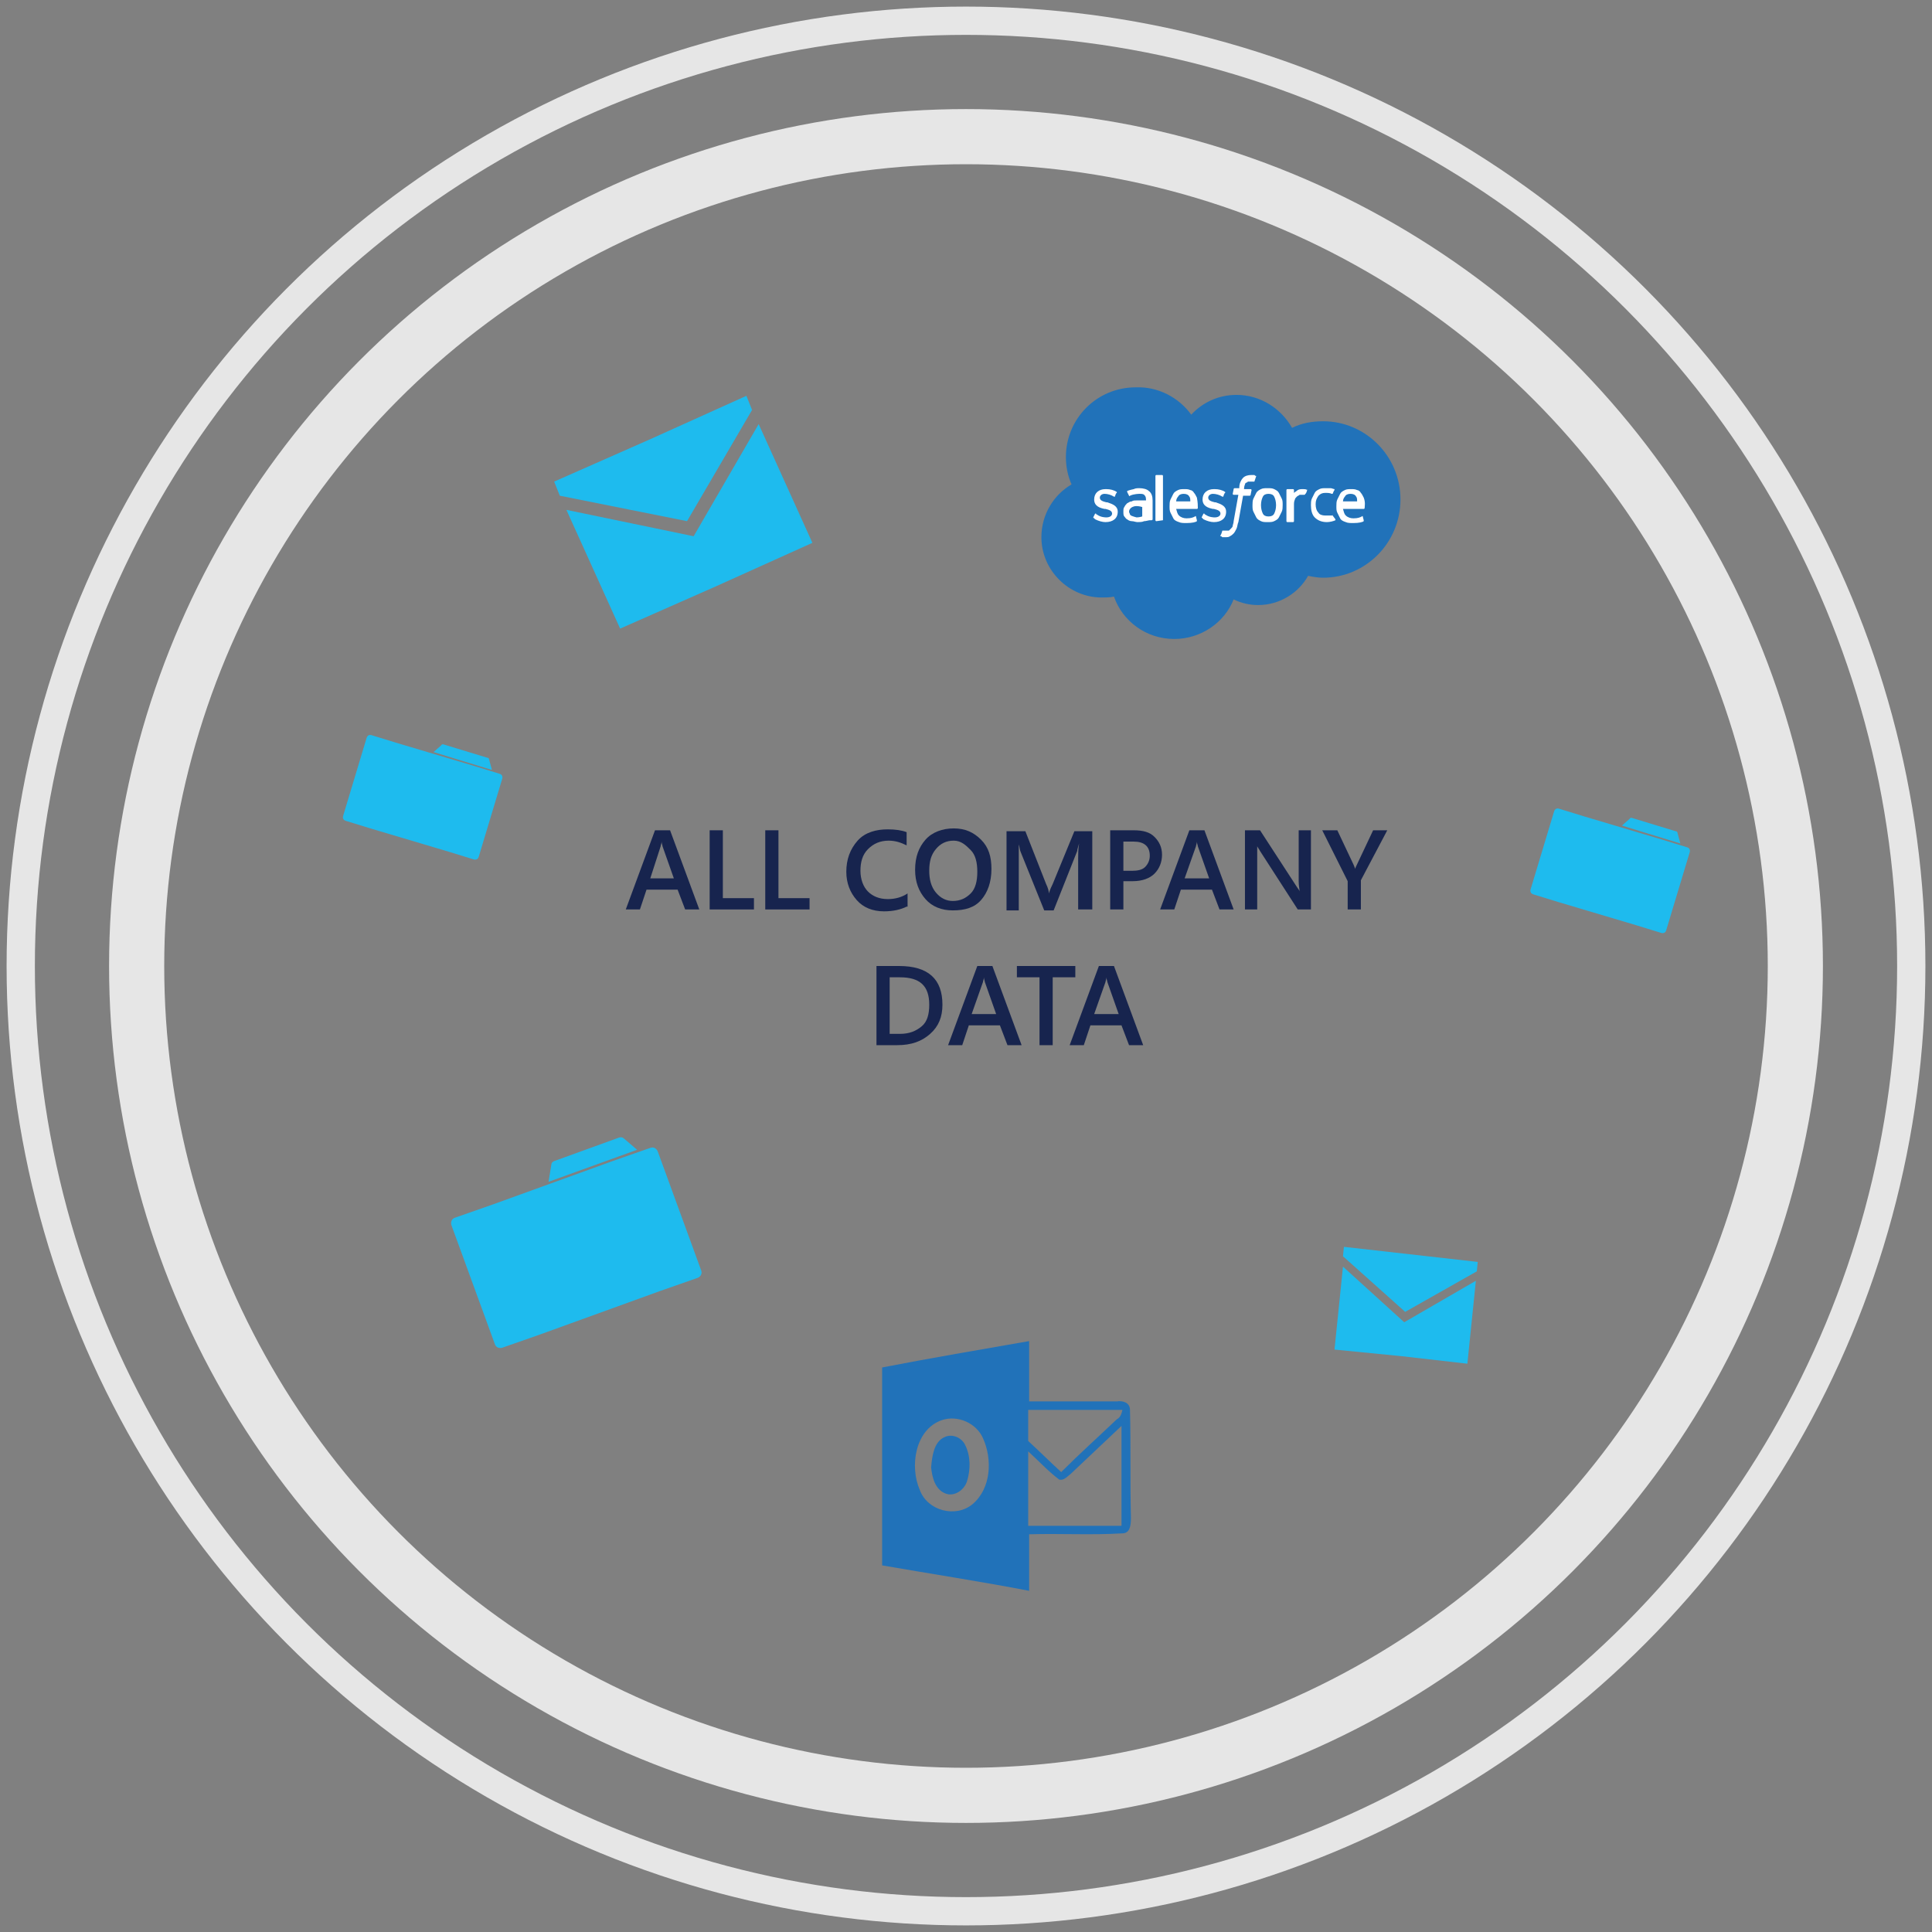 <?xml version="1.0" encoding="utf-8"?>
<!-- Generator: Adobe Illustrator 19.2.1, SVG Export Plug-In . SVG Version: 6.00 Build 0)  -->
<svg version="1.1" xmlns="http://www.w3.org/2000/svg" xmlns:xlink="http://www.w3.org/1999/xlink" x="0px" y="0px"
	 viewBox="0 0 205 205" enable-background="new 0 0 205 205" xml:space="preserve">
<rect x="0" y="0" width="205" height="205" fill="#808080" stroke="none"/>
<g id="Layer_1">
</g>
<g id="Layer_2">
</g>
<g id="Layer_3">
	<g>
		<circle fill="none" stroke="#E6E6E6" stroke-width="5.851" stroke-miterlimit="10" cx="102.5" cy="102.5" r="88"/>
		<circle fill="none" stroke="#E6E6E6" stroke-width="3" stroke-miterlimit="10" cx="102.5" cy="102.5" r="100.3"/>
		<path fill="#1EBBEE" d="M58.2,125.4l9.4-3.4l-1.4-1.2c0,0-0.2-0.2-0.5-0.1l-6.9,2.5c0,0-0.3,0.1-0.3,0.4L58.2,125.4z M69.8,122.2
			c0,0-0.2-0.6-0.8-0.4l-4,1.4l-12.7,4.6l-4,1.4c-0.6,0.2-0.4,0.8-0.4,0.8l4.6,12.6c0.2,0.6,0.8,0.4,0.8,0.4l4-1.4L70,137l4-1.4
			c0,0,0.6-0.2,0.4-0.8L69.8,122.2z"/>
		<path fill="#1EBBEE" d="M72.9,55.3l6.9-11.8l-0.6-1.5L69,46.6l-10.2,4.5l0.6,1.5L72.9,55.3z M86.2,57.6L80.5,45l-6.9,11.9
			l-13.5-2.8l5.7,12.6L76,62.2L86.2,57.6z"/>
		<path fill="#1EBBEE" d="M149.1,139.2l7.6-4.3l0.1-1l-7.1-0.8l-7.1-0.8l-0.1,1L149.1,139.2z M155.7,144.7l0.9-8.8l-7.6,4.4
			l-6.5-5.9l-0.9,8.8l7.1,0.7L155.7,144.7z"/>
		<g>
			<path fill="#17244E" d="M74.2,96.5h-1.5l-0.8-2.1h-3.3l-0.7,2.1h-1.5l3.1-8.4h1.6L74.2,96.5z M71.5,93.2l-1.2-3.4
				c0-0.1-0.1-0.3-0.1-0.5h0c0,0.2-0.1,0.4-0.1,0.5L69,93.2H71.5z"/>
			<path fill="#17244E" d="M80,96.5h-4.7v-8.4h1.4v7.2H80V96.5z"/>
			<path fill="#17244E" d="M85.9,96.5h-4.7v-8.4h1.4v7.2h3.3V96.5z"/>
			<path fill="#17244E" d="M96.2,96.2c-0.6,0.3-1.4,0.5-2.4,0.5c-1.2,0-2.2-0.4-2.9-1.2s-1.1-1.8-1.1-3c0-1.3,0.4-2.4,1.2-3.3
				S93,88,94.2,88c0.8,0,1.5,0.1,2,0.3v1.4c-0.6-0.3-1.2-0.5-1.9-0.5c-0.9,0-1.6,0.3-2.2,0.9s-0.8,1.4-0.8,2.3
				c0,0.9,0.3,1.7,0.8,2.2s1.2,0.8,2.1,0.8c0.8,0,1.5-0.2,2.1-0.6V96.2z"/>
			<path fill="#17244E" d="M101.1,96.6c-1.2,0-2.2-0.4-2.9-1.2s-1.1-1.8-1.1-3.1c0-1.4,0.4-2.4,1.1-3.2s1.8-1.2,3-1.2
				c1.2,0,2.1,0.4,2.9,1.2s1.1,1.8,1.1,3.1c0,1.4-0.4,2.5-1.1,3.3S102.4,96.6,101.1,96.6z M101.2,89.2c-0.8,0-1.4,0.3-1.9,0.9
				s-0.7,1.3-0.7,2.3c0,0.9,0.2,1.7,0.7,2.3s1.1,0.9,1.8,0.9c0.8,0,1.4-0.3,1.9-0.8s0.7-1.3,0.7-2.3c0-1-0.2-1.8-0.7-2.3
				S102,89.2,101.2,89.2z"/>
			<path fill="#17244E" d="M115.8,96.5h-1.4v-5.4c0-0.4,0-1,0.1-1.6h0c-0.1,0.4-0.2,0.6-0.2,0.8l-2.5,6.3h-1l-2.5-6.2
				c-0.1-0.2-0.1-0.5-0.2-0.8h0c0,0.3,0,0.9,0,1.6v5.4h-1.3v-8.4h2l2.2,5.6c0.2,0.4,0.3,0.8,0.3,1h0c0.1-0.4,0.3-0.8,0.4-1l2.3-5.6
				h1.9V96.5z"/>
			<path fill="#17244E" d="M119.2,93.5v3h-1.4v-8.4h2.5c1,0,1.7,0.2,2.2,0.7s0.8,1.1,0.8,1.9s-0.3,1.5-0.8,2s-1.3,0.8-2.3,0.8H119.2
				z M119.2,89.3v3.1h0.9c0.6,0,1.1-0.1,1.4-0.4s0.5-0.7,0.5-1.2c0-1-0.6-1.5-1.7-1.5H119.2z"/>
			<path fill="#17244E" d="M130.9,96.5h-1.5l-0.8-2.1h-3.3l-0.7,2.1h-1.5l3.1-8.4h1.6L130.9,96.5z M128.3,93.2l-1.2-3.4
				c0-0.1-0.1-0.3-0.1-0.5h0c0,0.2-0.1,0.4-0.1,0.5l-1.2,3.4H128.3z"/>
			<path fill="#17244E" d="M139.2,96.5h-1.5l-4-6.2c-0.1-0.2-0.2-0.3-0.3-0.5h0c0,0.2,0,0.6,0,1.2v5.5h-1.3v-8.4h1.6l3.9,6
				c0.2,0.3,0.3,0.4,0.3,0.5h0c0-0.2-0.1-0.6-0.1-1.1v-5.4h1.3V96.5z"/>
			<path fill="#17244E" d="M147.2,88.1l-2.8,5.3v3.1H143v-3l-2.7-5.4h1.6l1.7,3.6c0,0,0.1,0.2,0.2,0.5h0c0-0.1,0.1-0.3,0.2-0.5
				l1.7-3.6H147.2z"/>
			<path fill="#17244E" d="M93,110.9v-8.4h2.4c3.1,0,4.6,1.4,4.6,4.1c0,1.3-0.4,2.3-1.3,3.1s-2,1.2-3.5,1.2H93z M94.4,103.7v6h1.1
				c1,0,1.7-0.3,2.3-0.8s0.8-1.3,0.8-2.3c0-2-1-2.9-3.1-2.9H94.4z"/>
			<path fill="#17244E" d="M108.4,110.9h-1.5l-0.8-2.1h-3.3l-0.7,2.1h-1.5l3.1-8.4h1.6L108.4,110.9z M105.7,107.6l-1.2-3.4
				c0-0.1-0.1-0.3-0.1-0.5h0c0,0.2-0.1,0.4-0.1,0.5l-1.2,3.4H105.7z"/>
			<path fill="#17244E" d="M114.1,103.7h-2.4v7.2h-1.4v-7.2h-2.4v-1.2h6.2V103.7z"/>
			<path fill="#17244E" d="M121.3,110.9h-1.5l-0.8-2.1h-3.3l-0.7,2.1h-1.5l3.1-8.4h1.6L121.3,110.9z M118.7,107.6l-1.2-3.4
				c0-0.1-0.1-0.3-0.1-0.5h0c0,0.2-0.1,0.4-0.1,0.5l-1.2,3.4H118.7z"/>
		</g>
		<g>
			<path fill="#2172B9" d="M126.4,44c1.2-1.3,2.9-2.1,4.8-2.1c2.5,0,4.7,1.4,5.9,3.5c1-0.5,2.1-0.7,3.3-0.7c4.5,0,8.2,3.7,8.2,8.3
				c0,4.6-3.7,8.3-8.2,8.3c-0.6,0-1.1-0.1-1.6-0.2c-1,1.8-3,3.1-5.3,3.1c-0.9,0-1.8-0.2-2.6-0.6c-1,2.5-3.5,4.2-6.3,4.2
				c-3,0-5.5-1.9-6.4-4.5c-0.4,0.1-0.9,0.1-1.3,0.1c-3.5,0-6.4-2.9-6.4-6.4c0-2.4,1.3-4.5,3.2-5.6c-0.4-0.9-0.6-1.9-0.6-2.9
				c0-4.1,3.3-7.4,7.4-7.4C122.9,41,125.1,42.2,126.4,44"/>
			<path fill="#FFFFFF" d="M116,54.9C116,55,116.1,55,116,54.9c0.1,0.1,0.2,0.2,0.2,0.2c0.4,0.2,0.8,0.3,1.1,0.3
				c0.8,0,1.3-0.4,1.3-1.1v0c0-0.6-0.5-0.8-1.1-1l-0.1,0c-0.4-0.1-0.7-0.2-0.7-0.5v0c0-0.2,0.2-0.4,0.5-0.4c0.3,0,0.7,0.1,1,0.3
				c0,0,0.1,0,0.1,0c0,0,0.1-0.4,0.2-0.4c0,0,0-0.1,0-0.1c-0.3-0.2-0.7-0.3-1.1-0.3l-0.1,0c-0.7,0-1.2,0.4-1.2,1.1v0
				c0,0.7,0.6,0.9,1.1,1l0.1,0c0.4,0.1,0.7,0.2,0.7,0.5v0c0,0.2-0.2,0.4-0.6,0.4c-0.1,0-0.6,0-1-0.3c-0.1,0-0.1-0.1-0.1-0.1
				c0,0-0.1,0-0.1,0L116,54.9z"/>
			<path fill="#FFFFFF" d="M127.5,54.9C127.5,55,127.5,55,127.5,54.9c0.1,0.1,0.2,0.2,0.2,0.2c0.4,0.2,0.8,0.3,1.1,0.3
				c0.8,0,1.3-0.4,1.3-1.1v0c0-0.6-0.5-0.8-1.1-1l-0.1,0c-0.4-0.1-0.7-0.2-0.7-0.5v0c0-0.2,0.2-0.4,0.5-0.4c0.3,0,0.7,0.1,1,0.3
				c0,0,0.1,0,0.1,0c0,0,0.1-0.4,0.2-0.4c0,0,0-0.1,0-0.1c-0.3-0.2-0.7-0.3-1.1-0.3l-0.1,0c-0.7,0-1.2,0.4-1.2,1.1v0
				c0,0.7,0.6,0.9,1.1,1l0.1,0c0.4,0.1,0.7,0.2,0.7,0.5v0c0,0.2-0.2,0.4-0.6,0.4c-0.1,0-0.6,0-1-0.3c-0.1,0-0.1-0.1-0.1-0.1
				c0,0-0.1,0-0.1,0L127.5,54.9z"/>
			<path fill="#FFFFFF" d="M136,52.9c-0.1-0.2-0.2-0.4-0.3-0.6c-0.1-0.2-0.3-0.3-0.5-0.4c-0.2-0.1-0.4-0.1-0.7-0.1
				c-0.3,0-0.5,0-0.7,0.1c-0.2,0.1-0.4,0.2-0.5,0.4c-0.1,0.2-0.2,0.4-0.3,0.6c-0.1,0.2-0.1,0.5-0.1,0.7c0,0.3,0,0.5,0.1,0.7
				c0.1,0.2,0.2,0.4,0.3,0.6c0.1,0.2,0.3,0.3,0.5,0.4c0.2,0.1,0.4,0.1,0.7,0.1c0.3,0,0.5,0,0.7-0.1c0.2-0.1,0.4-0.2,0.5-0.4
				c0.1-0.2,0.2-0.4,0.3-0.6c0.1-0.2,0.1-0.5,0.1-0.7C136.1,53.3,136.1,53.1,136,52.9 M135.4,53.6c0,0.4-0.1,0.7-0.2,0.9
				c-0.1,0.2-0.3,0.3-0.6,0.3c-0.3,0-0.5-0.1-0.6-0.3c-0.1-0.2-0.2-0.5-0.2-0.9c0-0.4,0.1-0.7,0.2-0.9c0.1-0.2,0.3-0.3,0.6-0.3
				c0.3,0,0.5,0.1,0.6,0.3C135.3,52.9,135.4,53.2,135.4,53.6"/>
			<path fill-rule="evenodd" clip-rule="evenodd" fill="#FFFFFF" d="M141.4,54.7C141.4,54.6,141.3,54.7,141.4,54.7
				c-0.2,0-0.3,0-0.4,0c-0.1,0-0.2,0-0.4,0c-0.3,0-0.6-0.1-0.7-0.3c-0.2-0.2-0.3-0.5-0.3-0.9c0-0.4,0.1-0.6,0.3-0.9
				c0.2-0.2,0.4-0.3,0.7-0.3c0.3,0,0.5,0,0.7,0.1c0,0,0.1,0,0.1,0c0.1-0.2,0.1-0.3,0.2-0.4c0,0,0-0.1,0-0.1c-0.1,0-0.3-0.1-0.4-0.1
				c-0.1,0-0.3,0-0.5,0c-0.3,0-0.5,0-0.7,0.1c-0.2,0.1-0.4,0.2-0.5,0.4c-0.1,0.2-0.2,0.4-0.3,0.6c-0.1,0.2-0.1,0.5-0.1,0.7
				c0,0.5,0.1,1,0.4,1.3c0.3,0.3,0.7,0.5,1.3,0.5c0.3,0,0.7-0.1,0.9-0.2c0,0,0,0,0-0.1L141.4,54.7z"/>
			<path fill-rule="evenodd" clip-rule="evenodd" fill="#FFFFFF" d="M144.7,52.8c-0.1-0.2-0.2-0.4-0.3-0.5c-0.1-0.2-0.3-0.3-0.4-0.3
				c-0.2-0.1-0.4-0.1-0.6-0.1c-0.3,0-0.5,0-0.7,0.1c-0.2,0.1-0.4,0.2-0.5,0.4c-0.1,0.2-0.2,0.4-0.3,0.6c-0.1,0.2-0.1,0.5-0.1,0.7
				c0,0.3,0,0.5,0.1,0.7c0.1,0.2,0.2,0.4,0.3,0.6c0.1,0.2,0.3,0.3,0.6,0.4c0.2,0.1,0.5,0.1,0.8,0.1c0.6,0,1-0.1,1.1-0.2
				c0,0,0,0,0-0.1l-0.1-0.4c0-0.1-0.1,0-0.1,0c-0.2,0.1-0.4,0.2-0.9,0.2c-0.3,0-0.6-0.1-0.8-0.3c-0.2-0.2-0.2-0.4-0.3-0.7l2.2,0
				c0,0,0.1,0,0.1-0.1C144.8,53.7,144.9,53.3,144.7,52.8 M142.5,53.2c0-0.2,0.1-0.4,0.2-0.5c0.1-0.2,0.3-0.3,0.6-0.3
				s0.5,0.1,0.6,0.3c0.1,0.1,0.1,0.3,0.1,0.5L142.5,53.2z"/>
			<path fill-rule="evenodd" clip-rule="evenodd" fill="#FFFFFF" d="M127,52.8c-0.1-0.2-0.2-0.4-0.3-0.5c-0.1-0.2-0.3-0.3-0.4-0.3
				c-0.2-0.1-0.4-0.1-0.6-0.1c-0.3,0-0.5,0-0.7,0.1c-0.2,0.1-0.4,0.2-0.5,0.4c-0.1,0.2-0.2,0.4-0.3,0.6c-0.1,0.2-0.1,0.5-0.1,0.7
				c0,0.3,0,0.5,0.1,0.7c0.1,0.2,0.2,0.4,0.3,0.6c0.1,0.2,0.3,0.3,0.6,0.4c0.2,0.1,0.5,0.1,0.8,0.1c0.6,0,1-0.1,1.1-0.2
				c0,0,0,0,0-0.1l-0.1-0.4c0-0.1-0.1,0-0.1,0c-0.2,0.1-0.4,0.2-0.9,0.2c-0.3,0-0.6-0.1-0.8-0.3c-0.2-0.2-0.2-0.4-0.3-0.7l2.2,0
				c0,0,0.1,0,0.1-0.1C127.1,53.7,127.1,53.3,127,52.8 M124.8,53.2c0-0.2,0.1-0.4,0.2-0.5c0.1-0.2,0.3-0.3,0.6-0.3
				c0.3,0,0.5,0.1,0.6,0.3c0.1,0.1,0.1,0.3,0.1,0.5L124.8,53.2z"/>
			<path fill="#FFFFFF" d="M120.9,53.1c-0.1,0-0.2,0-0.3,0c-0.2,0-0.4,0-0.5,0.1c-0.2,0-0.3,0.1-0.5,0.2c-0.1,0.1-0.2,0.2-0.3,0.4
				c-0.1,0.1-0.1,0.3-0.1,0.5c0,0.2,0,0.4,0.1,0.5c0.1,0.1,0.2,0.3,0.3,0.3c0.1,0.1,0.3,0.2,0.5,0.2c0.2,0,0.4,0.1,0.6,0.1
				c0.2,0,0.5,0,0.7-0.1c0.2,0,0.5-0.1,0.6-0.1c0.1,0,0.2,0,0.2,0c0.1,0,0.1-0.1,0.1-0.1l0-2c0-0.4-0.1-0.8-0.4-1
				c-0.2-0.2-0.6-0.3-1-0.3c-0.2,0-0.4,0-0.6,0.1c0,0-0.5,0.1-0.7,0.2c0,0,0,0,0,0.1l0.2,0.4c0,0.1,0.1,0,0.1,0s0,0,0,0
				c0.4-0.2,1-0.2,1-0.2c0.2,0,0.4,0,0.5,0.1c0.1,0.1,0.2,0.2,0.2,0.5v0.1C121.1,53.1,120.9,53.1,120.9,53.1 M120,54.7
				c-0.1-0.1-0.1-0.1-0.1-0.1c0-0.1-0.1-0.2-0.1-0.3c0-0.2,0.1-0.3,0.2-0.4c0,0,0.2-0.2,0.6-0.2c0.3,0,0.6,0.1,0.6,0.1v1
				c0,0-0.3,0.1-0.6,0.1C120.2,54.8,120,54.7,120,54.7"/>
			<path fill-rule="evenodd" clip-rule="evenodd" fill="#FFFFFF" d="M138.7,52C138.8,51.9,138.7,51.9,138.7,52
				c-0.1-0.1-0.3-0.1-0.4-0.1c-0.3,0-0.4,0-0.6,0.1c-0.1,0.1-0.3,0.2-0.4,0.3l0-0.3c0,0,0-0.1-0.1-0.1h-0.6c0,0-0.1,0-0.1,0.1v3.3
				c0,0,0,0.1,0.1,0.1h0.6c0,0,0.1,0,0.1-0.1v-1.7c0-0.2,0-0.4,0.1-0.6c0-0.1,0.1-0.2,0.2-0.3c0.1-0.1,0.2-0.1,0.3-0.2
				c0.1,0,0.2,0,0.3,0c0.1,0,0.2,0,0.2,0c0,0,0.1,0,0.1-0.1C138.6,52.4,138.7,52,138.7,52"/>
			<path fill-rule="evenodd" clip-rule="evenodd" fill="#FFFFFF" d="M133.3,50.5c-0.1,0-0.1,0-0.2-0.1c-0.1,0-0.2,0-0.3,0
				c-0.4,0-0.7,0.1-0.9,0.3c-0.2,0.2-0.4,0.6-0.4,1l0,0.1h-0.5c0,0-0.1,0-0.1,0.1l-0.1,0.5c0,0,0,0.1,0.1,0.1h0.5l-0.5,2.8
				c0,0.2-0.1,0.4-0.1,0.5c0,0.1-0.1,0.2-0.2,0.3c-0.1,0.1-0.1,0.1-0.2,0.2c-0.1,0-0.2,0-0.3,0c-0.1,0-0.1,0-0.2,0
				c-0.1,0-0.1,0-0.1,0c0,0-0.1,0-0.1,0c0,0-0.1,0.4-0.2,0.5c0,0,0,0.1,0,0.1c0.1,0,0.1,0,0.2,0.1c0.1,0,0.2,0,0.3,0
				c0.2,0,0.4,0,0.5-0.1c0.2-0.1,0.3-0.2,0.4-0.3c0.1-0.1,0.2-0.3,0.3-0.5c0.1-0.2,0.1-0.5,0.2-0.7l0.5-2.8h0.7c0,0,0.1,0,0.1-0.1
				l0.1-0.5c0,0,0-0.1-0.1-0.1h-0.7c0,0,0-0.3,0.1-0.5c0-0.1,0.1-0.2,0.2-0.2c0.1-0.1,0.1-0.1,0.2-0.1c0.1,0,0.1,0,0.2,0
				c0.1,0,0.1,0,0.2,0c0.1,0,0.1,0,0.1,0c0.1,0,0.1,0,0.1,0L133.3,50.5C133.3,50.5,133.3,50.5,133.3,50.5"/>
			<path fill-rule="evenodd" clip-rule="evenodd" fill="#FFFFFF" d="M123.4,55.2C123.4,55.3,123.4,55.3,123.4,55.2l-0.7,0.1
				c0,0-0.1,0-0.1-0.1l0-4.7c0,0,0-0.1,0.1-0.1h0.6c0,0,0.1,0,0.1,0.1V55.2z"/>
		</g>
		<g id="outlook_9_">
			<path fill="#2172B9" d="M119.9,149.6c0-0.8-0.8-1-1.4-0.9c-3.1,0-6.2,0-9.3,0c0-2,0-4,0-6v-0.4c-4.6,0.8-11,1.9-15.6,2.8
				c0,7,0,14,0,21c4.6,0.8,11,1.8,15.6,2.7v-0.3c0-1.9,0-3.8,0-5.7c3.3-0.1,6.6,0.1,9.9-0.1c0.9,0,0.9-1.1,0.9-1.7
				C119.9,157.2,120,153.4,119.9,149.6z M103.2,159.6c-1.8,1.5-4.8,0.7-5.6-1.5c-1.1-2.5-0.5-6.4,2.3-7.4c1.7-0.6,3.7,0.3,4.4,1.9
				C105.3,154.8,105.2,157.9,103.2,159.6z M119,161.9c-3.3,0-6.6,0-9.9,0c0-2.6,0-5.2,0-7.9c1.1,1,2.1,2.1,3.3,3
				c0.5,0.1,0.8-0.3,1.2-0.6c1.8-1.7,3.6-3.4,5.4-5.1C119,154.8,119,158.4,119,161.9z M118.5,150.6c-2,1.9-4,3.7-5.9,5.6
				c-1.2-1.1-2.3-2.2-3.5-3.3c0-1.1,0-2.2,0-3.3c3.3,0,6.7,0,10,0C119,150,118.9,150.4,118.5,150.6z"/>
			<path fill="#2172B9" d="M100.2,152.5c0.8-0.4,1.8,0,2.2,0.8c0.6,1.2,0.6,2.6,0.2,3.9c-0.3,0.9-1.3,1.6-2.2,1.3
				c-1.2-0.4-1.5-1.8-1.6-2.8C98.9,154.5,99.1,153,100.2,152.5z"/>
		</g>
		<path fill="#1EBBEE" d="M172.1,87.6l6.2,1.9l-0.3-1.1c0,0,0-0.2-0.2-0.2l-4.6-1.4c0,0-0.2-0.1-0.3,0.1L172.1,87.6z M179.3,90.4
			c0,0,0.1-0.4-0.3-0.5l-2.6-0.8l-8.4-2.5l-2.6-0.8c-0.4-0.1-0.5,0.3-0.5,0.3l-2.5,8.3c-0.1,0.4,0.3,0.5,0.3,0.5l2.6,0.8l8.4,2.5
			l2.6,0.8c0,0,0.4,0.1,0.5-0.3L179.3,90.4z"/>
		<path fill="#1EBBEE" d="M46,79.8l6.2,1.9l-0.3-1.1c0,0,0-0.2-0.2-0.2l-4.6-1.4c0,0-0.2-0.1-0.3,0.1L46,79.8z M53.3,82.6
			c0,0,0.1-0.4-0.3-0.5l-2.6-0.8L42,78.8L39.4,78c-0.4-0.1-0.5,0.3-0.5,0.3l-2.5,8.3c-0.1,0.4,0.3,0.5,0.3,0.5l2.6,0.8l8.4,2.5
			l2.6,0.8c0,0,0.4,0.1,0.5-0.3L53.3,82.6z"/>
	</g>
</g>
<g id="Layer_4">
</g>
</svg>
